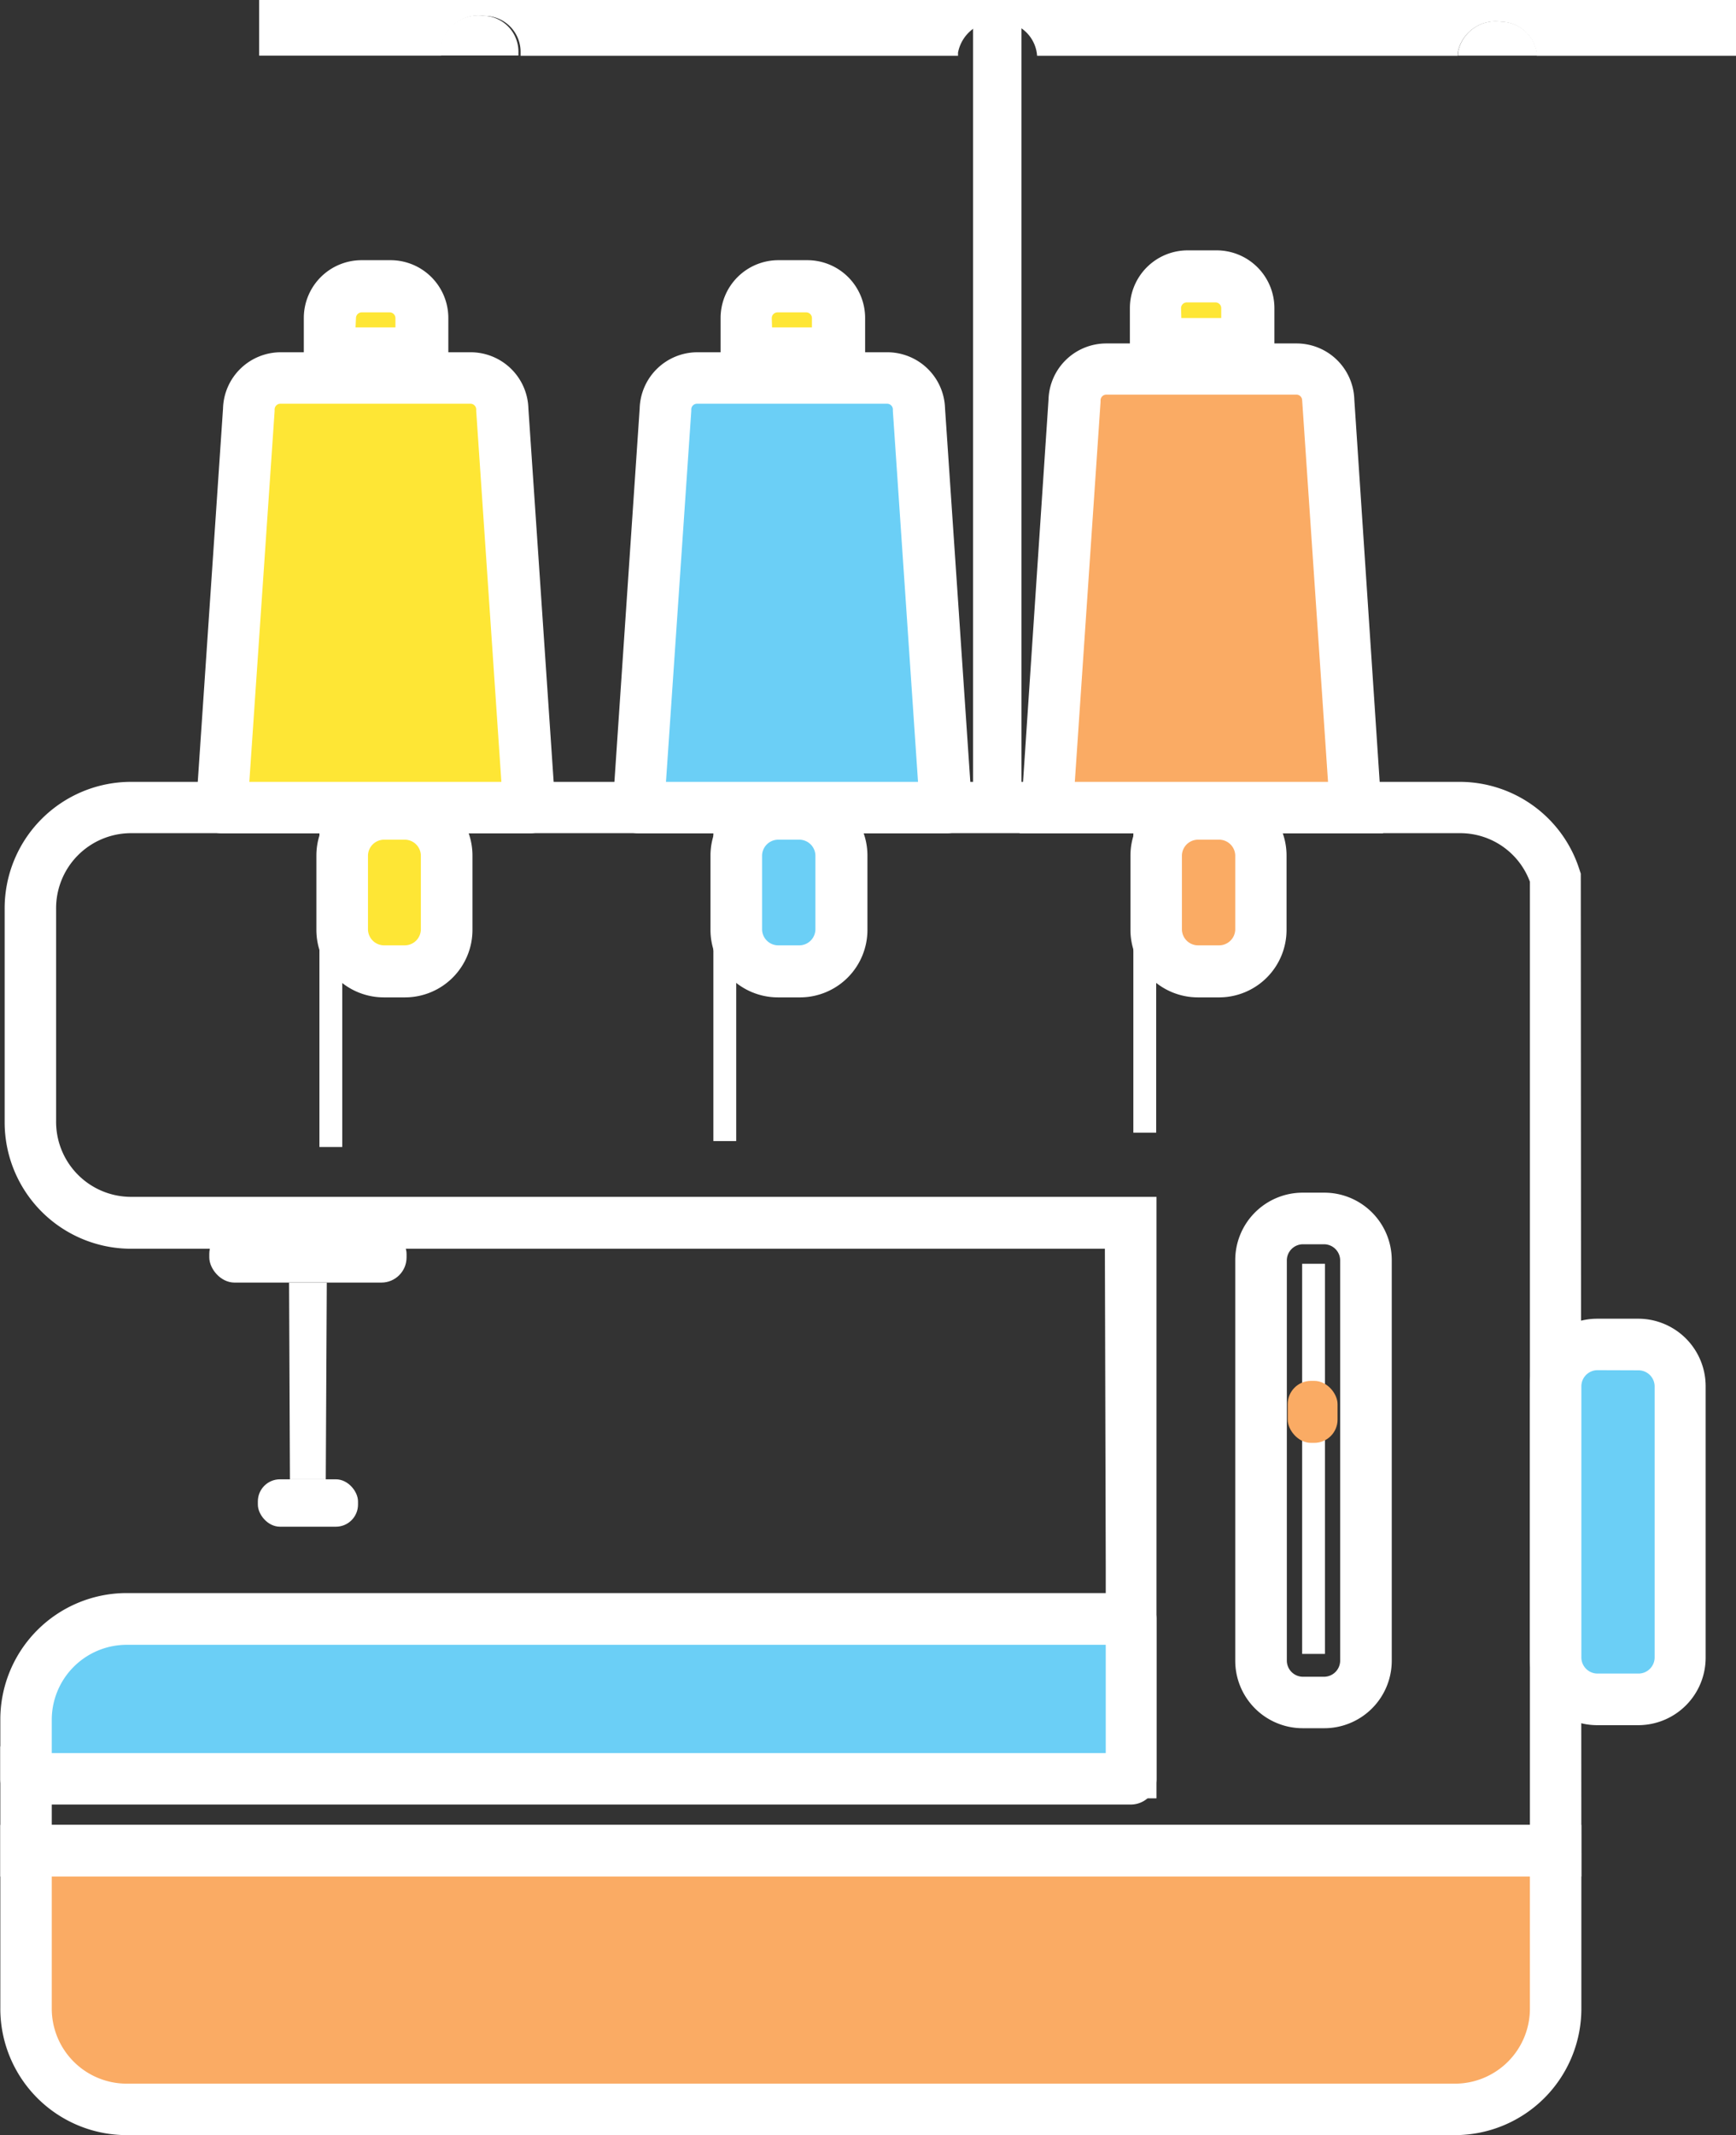 <svg xmlns="http://www.w3.org/2000/svg" viewBox="-0.022 0 120.122 147.71"><rect x="-0.022" y="0" width="120.122" height="147.71" fill="#333333" stroke="none"/><title>Depositphotos_107508878_35</title><g data-name="Layer 2"><g data-name="Layer 1"><g data-name="Layer 2"><g data-name="Layer 1-2"><path d="M109.4 129.82H0v-9h76.49v-12.43l-.06-22H9A8.75 8.75 0 0 1 .3 77.6V62.87A8.75 8.75 0 0 1 9 54.09h92a8.7 8.7 0 0 1 8.27 6.08l.09.27zM3.56 126.25h102.28V61a5.14 5.14 0 0 0-4.8-3.36H9a5.19 5.19 0 0 0-5.14 5.22v14.7A5.19 5.19 0 0 0 9 82.8h71v41.61H3.56z" fill="#fff"/><path d="M91.61 119.56h-1.49a4.67 4.67 0 0 1-4.67-4.67V87.18a4.67 4.67 0 0 1 4.67-4.67h1.49a4.67 4.67 0 0 1 4.67 4.67v27.72a4.67 4.67 0 0 1-4.67 4.66zm-1.49-33.48a1.12 1.12 0 0 0-1.1 1.1v27.72a1.12 1.12 0 0 0 1.1 1.1h1.49a1.12 1.12 0 0 0 1.1-1.1V87.18a1.12 1.12 0 0 0-1.1-1.1z" fill="#fff"/><path d="M34.71 28.32a2.18 2.18 0 0 0-2.17-2.17H19.37a2.18 2.18 0 0 0-2.17 2.17l-1.87 27.55h21.25z" fill="#fee635"/><path d="M36.58 57.65H15.33a1.78 1.78 0 0 1-1.78-1.78v-.12l1.86-27.49a4 4 0 0 1 4-3.89h13.13a4 4 0 0 1 4 3.89l1.86 27.49a1.78 1.78 0 0 1-1.66 1.9h-.16zm-19.35-3.56h17.44l-1.74-25.65v-.12a.4.4 0 0 0-.39-.39H19.37a.4.4 0 0 0-.39.39v.12z" fill="#fff"/><path d="M48.2 26.15a2.17 2.17 0 0 0-1.54.64 2.17 2.17 0 0 1 1.54-.64z" fill="#faab64"/><path fill="#faab64" d="M46.02 28.32l-1.86 27.55 1.86-27.55z"/><path d="M63.54 28.32a2.18 2.18 0 0 0-2.17-2.17H48.2a2.18 2.18 0 0 0-2.2 2.16l-1.84 27.56h21.25z" fill="#6bcff6"/><path d="M65.41 57.65H44.16a1.78 1.78 0 0 1-1.78-1.78v-.12l1.86-27.49a4 4 0 0 1 4-3.89h13.13a4 4 0 0 1 4 3.89l1.86 27.49a1.78 1.78 0 0 1-1.66 1.9h-.16zm-19.35-3.56H63.5l-1.74-25.65v-.12a.4.4 0 0 0-.39-.39H48.2a.4.4 0 0 0-.39.39v.12z" fill="#fff"/><path d="M91.87 27.68a2.18 2.18 0 0 0-2.17-2.17H76.52a2.18 2.18 0 0 0-2.17 2.17l-1.91 28.19h21.34z" fill="#faab64"/><path d="M95.68 57.65H70.53l2-30a4 4 0 0 1 4-3.89h13.16a4 4 0 0 1 4 3.89zm-21.33-3.56h17.52l-1.79-26.4a.4.4 0 0 0-.39-.39H76.52a.4.4 0 0 0-.39.39v.12z" fill="#fff"/><path d="M29.12 22A2.18 2.18 0 0 0 27 19.83h-2A2.18 2.18 0 0 0 22.79 22v2.5h6.33z" fill="#fee635"/><path d="M29.12 26.21h-6.33A1.78 1.78 0 0 1 21 24.44V22a4 4 0 0 1 4-4h2a4 4 0 0 1 4 4v2.48a1.78 1.78 0 0 1-1.83 1.73zm-4.54-3.56h2.76V22a.4.4 0 0 0-.39-.39H25a.4.4 0 0 0-.39.39z" fill="#fff"/><path d="M57.94 22a2.18 2.18 0 0 0-2.17-2.17h-2A2.18 2.18 0 0 0 51.62 22v2.48H58z" fill="#fee635"/><path d="M57.94 26.21h-6.32a1.78 1.78 0 0 1-1.78-1.78V22a4 4 0 0 1 4-4h2a4 4 0 0 1 4 4v2.48A1.78 1.78 0 0 1 58 26.21zm-4.54-3.56h2.76V22a.4.4 0 0 0-.39-.39h-2a.4.4 0 0 0-.39.39z" fill="#fff"/><path d="M86.27 21.32a2.18 2.18 0 0 0-2.17-2.17h-2a2.18 2.18 0 0 0-2.17 2.17v2.48h6.33z" fill="#fee635"/><path d="M86.27 25.57h-6.33a1.78 1.78 0 0 1-1.78-1.78v-2.47a4 4 0 0 1 4-4h2a4 4 0 0 1 4 4v2.48a1.78 1.78 0 0 1-1.79 1.77zM81.72 22h2.76v-.69a.4.4 0 0 0-.39-.39h-2a.4.4 0 0 0-.39.39z" fill="#fff"/><path d="M110.5 93h2.87a2.89 2.89 0 0 1 2.89 2.89v18.79a2.88 2.88 0 0 1-2.88 2.88h-2.88a2.88 2.88 0 0 1-2.88-2.88V95.9a2.89 2.89 0 0 1 2.88-2.9z" fill="#6bcff6"/><path d="M113.37 119.35h-2.87a4.67 4.67 0 0 1-4.67-4.67V95.9a4.67 4.67 0 0 1 4.67-4.67h2.87A4.67 4.67 0 0 1 118 95.9v18.79a4.67 4.67 0 0 1-4.63 4.66zm-2.87-24.56a1.12 1.12 0 0 0-1.1 1.1v18.79a1.12 1.12 0 0 0 1.1 1.1h2.87a1.12 1.12 0 0 0 1.1-1.1V95.9a1.12 1.12 0 0 0-1.1-1.1z" fill="#fff"/><rect x="14.46" y="85.01" width="13.65" height="3.72" rx="1.74" ry="1.74" fill="#fff"/><path fill="#fff" d="M20.04 102.34l-.06-13.6h2.61l-.07 13.6h-2.48z"/><rect x="17.82" y="102.34" width="6.93" height="3.28" rx="1.53" ry="1.53" fill="#fff"/><rect x="23.66" y="56.3" width="7.26" height="10.88" rx="2.88" ry="2.88" fill="#fee635"/><path d="M28 69h-1.46a4.67 4.67 0 0 1-4.67-4.67v-5.14a4.67 4.67 0 0 1 4.67-4.67H28a4.67 4.67 0 0 1 4.67 4.67v5.11A4.67 4.67 0 0 1 28 69zm-1.46-10.91a1.12 1.12 0 0 0-1.1 1.1v5.11a1.12 1.12 0 0 0 1.1 1.1H28a1.12 1.12 0 0 0 1.1-1.1v-5.11a1.12 1.12 0 0 0-1.1-1.1z" fill="#fff"/><rect x="50.92" y="56.3" width="7.26" height="10.88" rx="2.88" ry="2.88" fill="#6bcff6"/><path d="M55.3 69h-1.49a4.67 4.67 0 0 1-4.67-4.67v-5.14a4.67 4.67 0 0 1 4.67-4.67h1.49a4.67 4.67 0 0 1 4.7 4.64v5.14a4.67 4.67 0 0 1-4.64 4.7zm-1.49-10.91a1.12 1.12 0 0 0-1.1 1.1v5.11a1.12 1.12 0 0 0 1.1 1.1h1.49a1.12 1.12 0 0 0 1.1-1.1v-5.11a1.12 1.12 0 0 0-1.1-1.1z" fill="#fff"/><rect x="79.98" y="56.3" width="7.26" height="10.88" rx="2.88" ry="2.88" fill="#faab64"/><path d="M84.35 69h-1.49a4.67 4.67 0 0 1-4.66-4.68v-5.13a4.67 4.67 0 0 1 4.67-4.67h1.49A4.67 4.67 0 0 1 89 59.19v5.11a4.67 4.67 0 0 1-4.64 4.7zm-1.49-10.91a1.12 1.12 0 0 0-1.1 1.1v5.11a1.12 1.12 0 0 0 1.1 1.1h1.49a1.12 1.12 0 0 0 1.1-1.1v-5.11a1.12 1.12 0 0 0-1.1-1.1z" fill="#fff"/><path fill="#fff" d="M22.08 55.87h1.58v23.48h-1.58z"/><path fill="#fff" d="M49.34 55.87h1.58v23.07h-1.58z"/><path fill="#fff" d="M78.4 55.87h1.58v22.49H78.4z"/><path fill="#fff" d="M90.08 87.43h1.58v26.99h-1.58z"/><path d="M78.27 112H8.7a7 7 0 0 0-6.92 7v4.05h76.49z" fill="#6bcff6"/><path d="M78.27 124.84H1.78A1.78 1.78 0 0 1 0 123.06V119a8.75 8.75 0 0 1 8.7-8.79h69.57A1.78 1.78 0 0 1 80 112v11.06a1.78 1.78 0 0 1-1.73 1.78zm-74.71-3.56h72.93v-7.49H8.7A5.19 5.19 0 0 0 3.56 119z" fill="#fff"/><path d="M120.1 0H17.91v3.85H30.5a2 2 0 0 1 0-.63 2.66 2.66 0 0 1 3-2.12A2.49 2.49 0 0 1 36 3.62v.24h30.27a2.06 2.06 0 0 1 0-.23 2.66 2.66 0 0 1 3-2.12 2.53 2.53 0 0 1 2.47 2.35h29.11a2.06 2.06 0 0 1 0-.23 2.66 2.66 0 0 1 3-2.12 2.53 2.53 0 0 1 2.47 2.35h13.78z" fill="#fff"/><path d="M33.46 1.09a2.66 2.66 0 0 0-3 2.12 2 2 0 0 0 0 .63h5.39v-.18a2.49 2.49 0 0 0-2.39-2.57z" fill="#fff"/><path fill="#fff" d="M67.31 1.06v54.81h3.35V1.06h-3.35z"/><path d="M103.86 1.5a2.66 2.66 0 0 0-3 2.12 2.06 2.06 0 0 0 0 .23h5.48a2.53 2.53 0 0 0-2.48-2.35z" fill="#fff"/><path d="M8.7 145.93h92a7 7 0 0 0 6.92-7V128H1.78v10.89a7 7 0 0 0 6.92 7.04z" fill="#faab64"/><path d="M100.7 147.71h-92a8.75 8.75 0 0 1-8.7-8.79v-12.67h109.4v12.67a8.75 8.75 0 0 1-8.7 8.79zM3.56 129.82v9.11a5.19 5.19 0 0 0 5.14 5.22h92a5.19 5.19 0 0 0 5.14-5.22v-9.11z" fill="#fff"/><rect x="89.08" y="95.53" width="3.45" height="4.29" rx="1.61" ry="1.61" fill="#faab64"/></g></g></g></g></svg>
